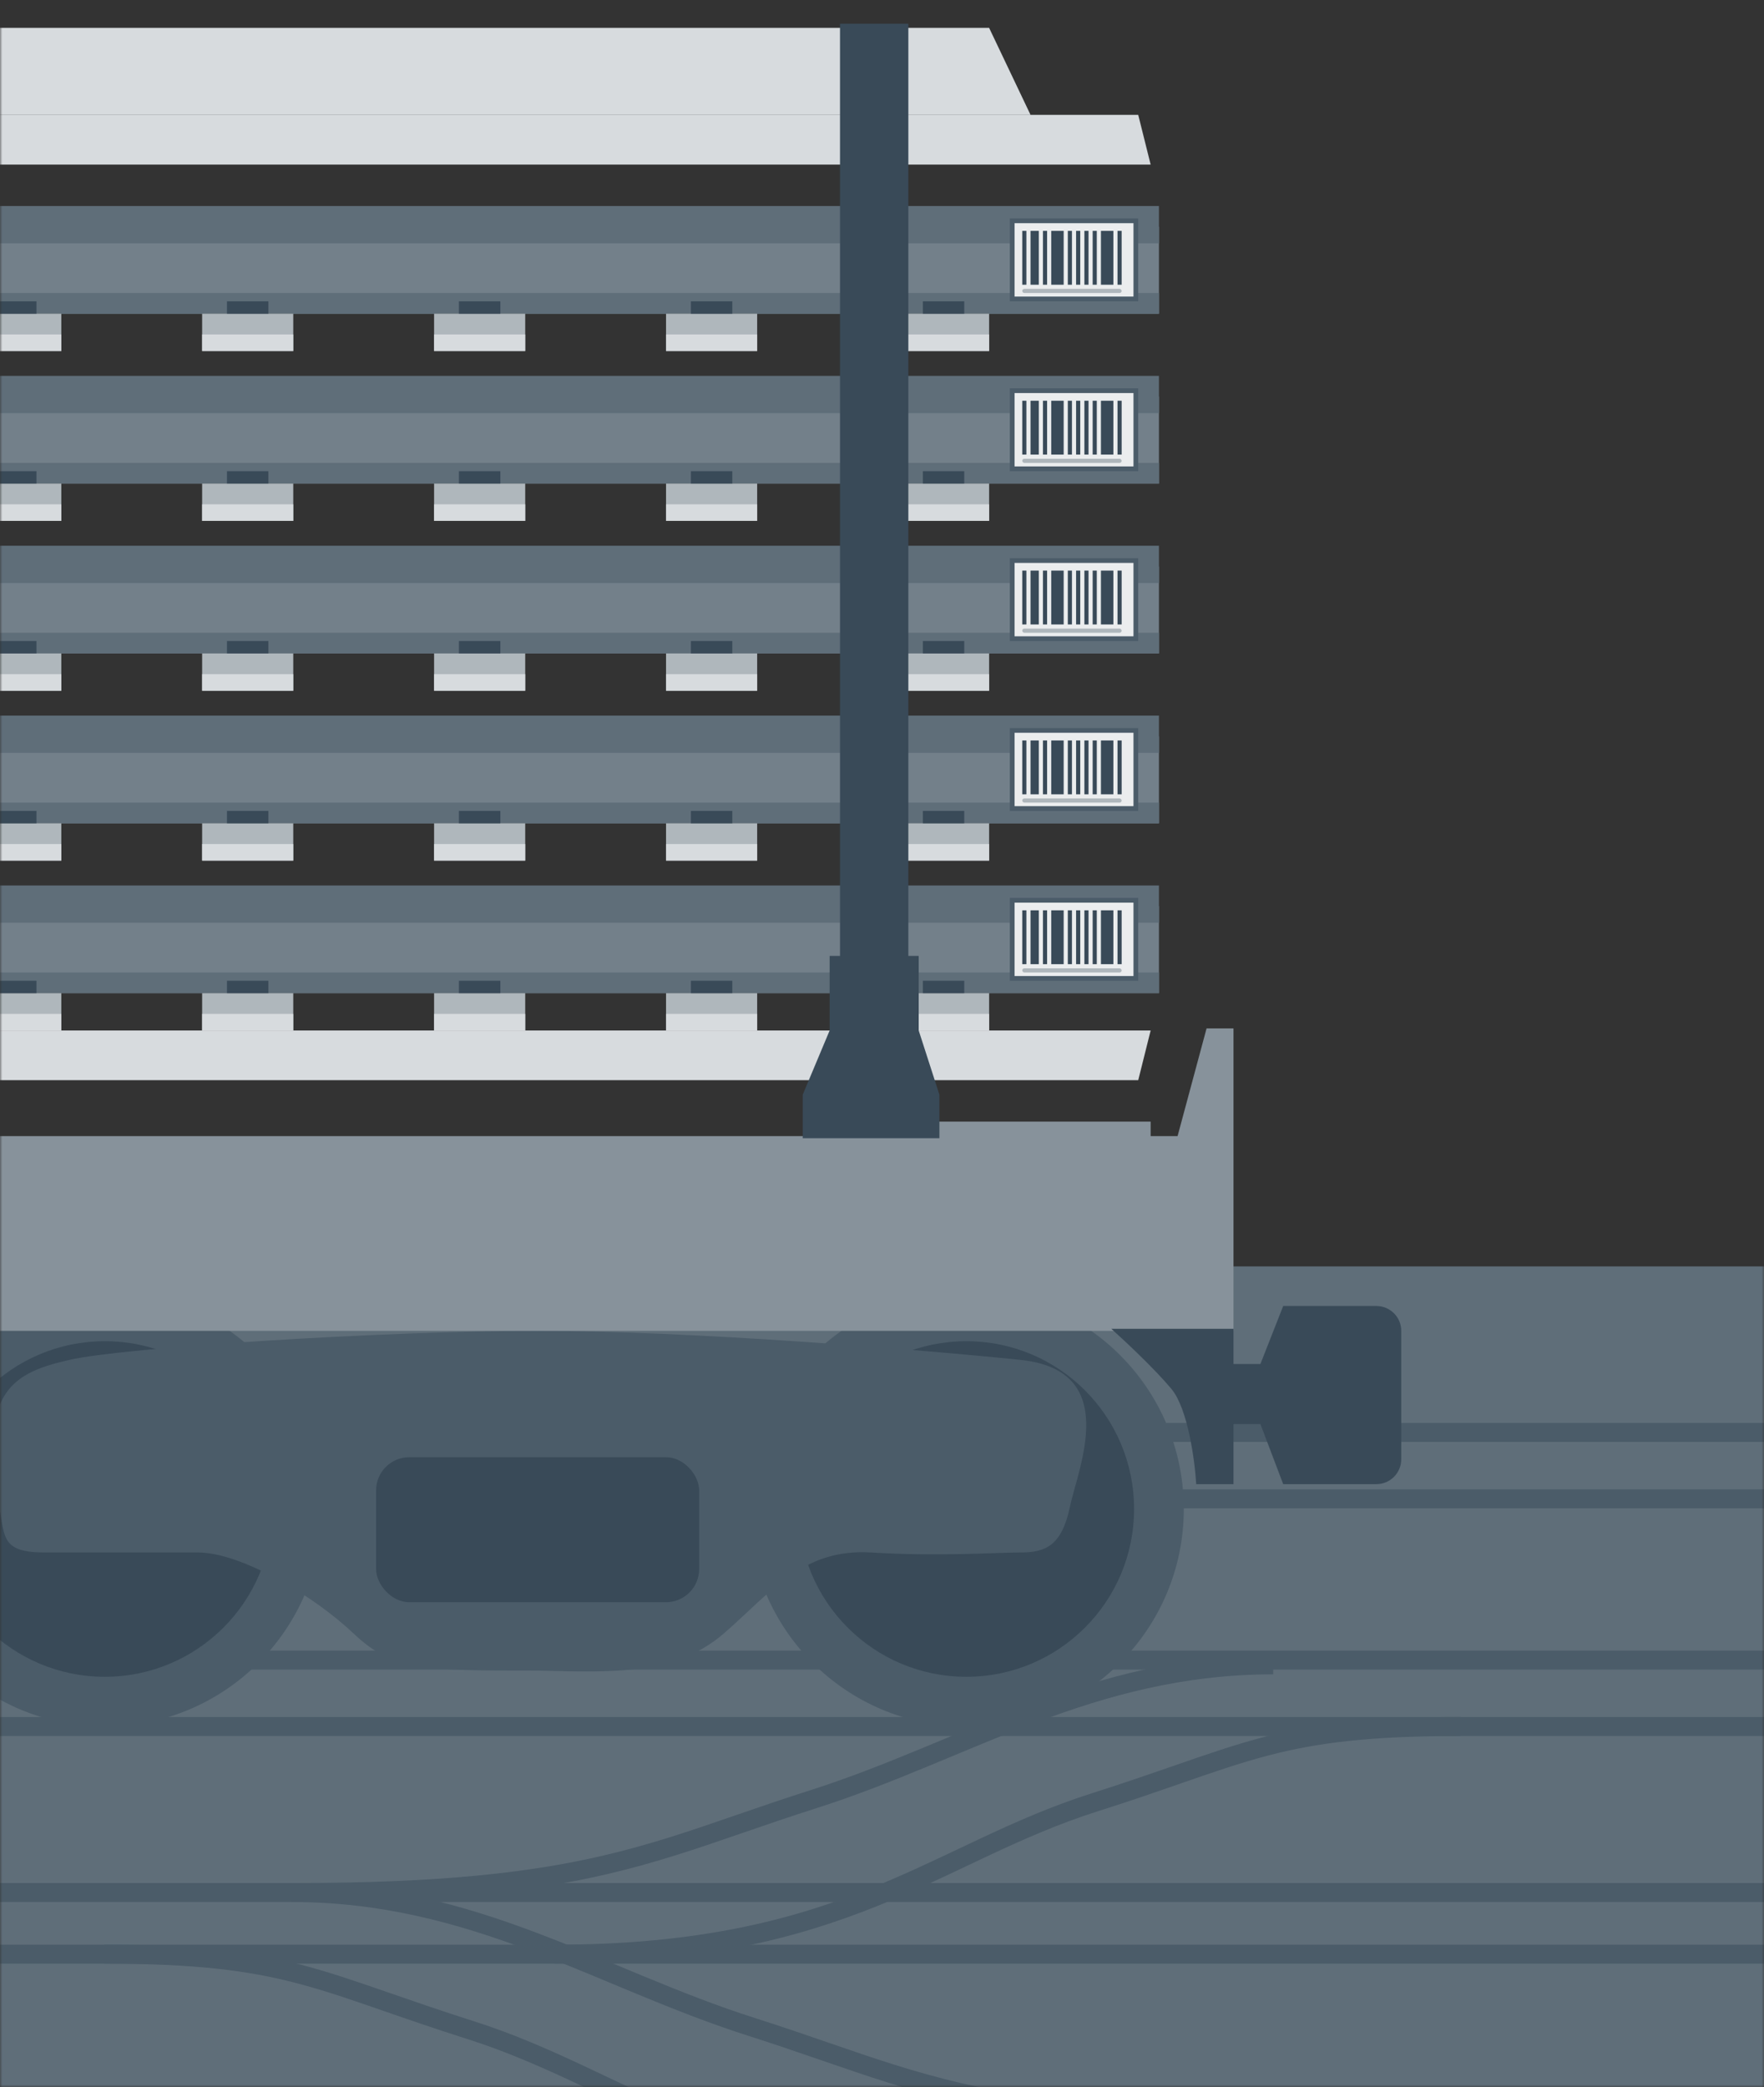 <svg width="372" height="440" viewBox="0 0 372 440" fill="none" xmlns="http://www.w3.org/2000/svg">
<rect x="0" y="0" width="372" height="440" fill="#333333" stroke="none"/>
<mask id="mask0_161_45816" style="mask-type:alpha" maskUnits="userSpaceOnUse" x="0" y="0" width="372" height="440">
<rect width="372" height="440" fill="#EBEDEE"/>
</mask>
<g mask="url(#mask0_161_45816)">
<rect y="267" width="372" height="173" fill="#5F6E79"/>
<rect x="-1" y="314" width="373" height="4" fill="#4B5C69"/>
<rect x="-1" y="362" width="373" height="4" fill="#4B5C69"/>
<rect x="-1" y="410" width="373" height="4" fill="#4B5C69"/>
<rect x="-1" y="300" width="373" height="4" fill="#4B5C69"/>
<rect x="-1" y="348" width="373" height="4" fill="#4B5C69"/>
<rect x="-1" y="397" width="373" height="4" fill="#4B5C69"/>
<path fill-rule="evenodd" clip-rule="evenodd" d="M62.45 418.086C52.229 415.425 41.191 414 22 414V410C41.41 410 52.809 411.442 63.458 414.215C69.561 415.804 75.484 417.857 82.519 420.295C87.554 422.04 93.159 423.982 99.807 426.094C108.333 428.801 115.918 432.18 123.401 435.689C124.859 436.373 126.312 437.06 127.766 437.749C133.802 440.607 139.871 443.48 146.507 446.144C162.889 452.721 182.689 458 213 458V462C182.151 462 161.846 456.613 145.016 449.856C138.258 447.143 132.055 444.206 126.01 441.344C124.567 440.66 123.133 439.981 121.703 439.311C114.257 435.82 106.865 432.532 98.597 429.906C91.67 427.706 85.998 425.738 80.973 423.994C74.109 421.612 68.452 419.648 62.45 418.086Z" fill="#4B5C69"/>
<path fill-rule="evenodd" clip-rule="evenodd" d="M111.642 411.189C96.354 405.434 80.418 401 61.5 401V397C81.082 397 97.524 401.6 113.051 407.445C119.014 409.69 124.869 412.129 130.701 414.559C132.442 415.284 134.18 416.009 135.919 416.727C143.504 419.859 151.128 422.887 159.107 425.428C164.838 427.252 169.945 429.013 174.787 430.682C184.261 433.947 192.716 436.862 202.829 439.219C218.009 442.757 236.847 445 268 445V449C236.653 449 217.491 446.743 201.921 443.114C191.614 440.712 182.844 437.691 173.242 434.383C168.434 432.726 163.417 430.998 157.893 429.239C149.75 426.646 142.001 423.566 134.392 420.424C132.627 419.695 130.872 418.963 129.121 418.234C123.302 415.81 117.533 413.406 111.642 411.189Z" fill="#4B5C69"/>
<path fill-rule="evenodd" clip-rule="evenodd" d="M267.55 370.086C277.771 367.425 288.809 366 308 366V362C288.59 362 277.191 363.442 266.542 366.215C260.438 367.804 254.516 369.857 247.481 372.295C242.446 374.04 236.841 375.982 230.193 378.094C221.667 380.801 214.082 384.18 206.599 387.689C205.141 388.373 203.688 389.06 202.234 389.749C196.198 392.607 190.129 395.48 183.493 398.144C167.111 404.721 147.311 410 117 410V414C147.849 414 168.154 408.613 184.984 401.856C191.742 399.143 197.945 396.206 203.99 393.344C205.433 392.66 206.867 391.981 208.297 391.311C215.743 387.82 223.135 384.532 231.403 381.906C238.33 379.706 244.002 377.738 249.027 375.994C255.891 373.612 261.548 371.648 267.55 370.086Z" fill="#4B5C69"/>
<path fill-rule="evenodd" clip-rule="evenodd" d="M218.358 363.189C233.646 357.434 249.582 353 268.5 353V349C248.918 349 232.476 353.6 216.949 359.445C210.986 361.69 205.131 364.129 199.299 366.559C197.558 367.284 195.82 368.009 194.081 368.727C186.496 371.859 178.872 374.887 170.893 377.428C165.162 379.252 160.055 381.013 155.213 382.682C145.739 385.947 137.284 388.862 127.171 391.219C111.991 394.757 93.153 397 62 397V401C93.347 401 112.509 398.743 128.079 395.114C138.386 392.712 147.156 389.691 156.758 386.383C161.566 384.726 166.583 382.998 172.107 381.239C180.25 378.646 187.999 375.566 195.608 372.424C197.373 371.695 199.128 370.963 200.879 370.234C206.698 367.81 212.467 365.406 218.358 363.189Z" fill="#4B5C69"/>
<path d="M-715.555 217.256H242.654L240.034 227.738H-712.935L-715.555 217.256Z" fill="#D7DBDE"/>
<path d="M242.654 34.699L-715.555 34.699L-712.935 24.217L240.034 24.217L242.654 34.699Z" fill="#D7DBDE"/>
<path fill-rule="evenodd" clip-rule="evenodd" d="M-715.555 191.051H244.401V209.395H-715.555V191.051ZM229.552 199.786C229.552 201.233 228.379 202.406 226.932 202.406C225.484 202.406 224.311 201.233 224.311 199.786C224.311 198.338 225.484 197.165 226.932 197.165C228.379 197.165 229.552 198.338 229.552 199.786ZM-707.694 202.406C-706.246 202.406 -705.073 201.233 -705.073 199.786C-705.073 198.338 -706.246 197.165 -707.694 197.165C-709.141 197.165 -710.314 198.338 -710.314 199.786C-710.314 201.233 -709.141 202.406 -707.694 202.406ZM239.16 199.786C239.16 201.233 237.987 202.406 236.54 202.406C235.093 202.406 233.919 201.233 233.919 199.786C233.919 198.338 235.093 197.165 236.54 197.165C237.987 197.165 239.16 198.338 239.16 199.786ZM-698.085 202.406C-696.638 202.406 -695.465 201.233 -695.465 199.786C-695.465 198.338 -696.638 197.165 -698.085 197.165C-699.533 197.165 -700.706 198.338 -700.706 199.786C-700.706 201.233 -699.533 202.406 -698.085 202.406Z" fill="#73808A"/>
<rect x="-715.555" y="205.027" width="959.956" height="4.367" fill="#5F6E79"/>
<rect x="-715.555" y="186.684" width="959.956" height="7.861" fill="#5F6E79"/>
<rect x="-6.288" y="209.394" width="19.217" height="7.861" fill="#AFB7BC"/>
<rect x="-6.288" y="213.761" width="19.217" height="3.494" fill="#D7DBDE"/>
<rect width="8.735" height="2.62" transform="matrix(1 0 0 -1 -1.047 209.394)" fill="#394A58"/>
<rect x="42.627" y="209.394" width="19.217" height="7.861" fill="#AFB7BC"/>
<rect x="42.627" y="213.761" width="19.217" height="3.494" fill="#D7DBDE"/>
<rect width="8.735" height="2.62" transform="matrix(1 0 0 -1 47.868 209.394)" fill="#394A58"/>
<rect x="91.542" y="209.394" width="19.217" height="7.861" fill="#AFB7BC"/>
<rect x="91.542" y="213.761" width="19.217" height="3.494" fill="#D7DBDE"/>
<rect width="8.735" height="2.62" transform="matrix(1 0 0 -1 96.783 209.394)" fill="#394A58"/>
<rect x="140.457" y="209.394" width="19.217" height="7.861" fill="#AFB7BC"/>
<rect x="140.457" y="213.761" width="19.217" height="3.494" fill="#D7DBDE"/>
<rect width="8.735" height="2.62" transform="matrix(1 0 0 -1 145.698 209.394)" fill="#394A58"/>
<rect x="189.372" y="209.394" width="19.217" height="7.861" fill="#AFB7BC"/>
<rect x="189.372" y="213.761" width="19.217" height="3.494" fill="#D7DBDE"/>
<rect width="8.735" height="2.62" transform="matrix(1 0 0 -1 194.613 209.394)" fill="#394A58"/>
<rect x="213.456" y="189.804" width="26.078" height="16.47" fill="#EBEDEE" stroke="#4B5C69"/>
<rect x="215.576" y="191.924" width="0.873" height="11.355" fill="#394A58"/>
<rect x="219.944" y="191.924" width="0.873" height="11.355" fill="#394A58"/>
<rect x="225.185" y="191.924" width="0.873" height="11.355" fill="#394A58"/>
<rect x="226.932" y="191.924" width="0.873" height="11.355" fill="#394A58"/>
<rect x="228.679" y="191.924" width="0.873" height="11.355" fill="#394A58"/>
<rect x="230.426" y="191.924" width="0.873" height="11.355" fill="#394A58"/>
<rect x="235.667" y="191.924" width="0.873" height="11.355" fill="#394A58"/>
<rect x="232.173" y="191.924" width="2.62" height="11.355" fill="#394A58"/>
<rect x="221.691" y="191.924" width="2.62" height="11.355" fill="#394A58"/>
<rect x="217.323" y="191.924" width="1.747" height="11.355" fill="#394A58"/>
<rect x="215.576" y="204.153" width="20.964" height="0.873" rx="0.437" fill="#AFB7BC"/>
<path fill-rule="evenodd" clip-rule="evenodd" d="M-715.555 155.238H244.401V173.581H-715.555V155.238ZM229.552 163.973C229.552 165.421 228.379 166.594 226.932 166.594C225.484 166.594 224.311 165.421 224.311 163.973C224.311 162.526 225.484 161.353 226.932 161.353C228.379 161.353 229.552 162.526 229.552 163.973ZM-707.694 166.594C-706.246 166.594 -705.073 165.421 -705.073 163.973C-705.073 162.526 -706.246 161.353 -707.694 161.353C-709.141 161.353 -710.314 162.526 -710.314 163.973C-710.314 165.421 -709.141 166.594 -707.694 166.594ZM239.16 163.973C239.16 165.421 237.987 166.594 236.54 166.594C235.093 166.594 233.92 165.421 233.92 163.973C233.92 162.526 235.093 161.353 236.54 161.353C237.987 161.353 239.16 162.526 239.16 163.973ZM-698.085 166.594C-696.638 166.594 -695.465 165.421 -695.465 163.973C-695.465 162.526 -696.638 161.353 -698.085 161.353C-699.533 161.353 -700.706 162.526 -700.706 163.973C-700.706 165.421 -699.533 166.594 -698.085 166.594Z" fill="#73808A"/>
<rect x="-715.555" y="169.214" width="959.956" height="4.367" fill="#5F6E79"/>
<rect x="-715.555" y="150.871" width="959.956" height="7.861" fill="#5F6E79"/>
<rect x="-6.288" y="173.582" width="19.217" height="7.861" fill="#AFB7BC"/>
<rect x="-6.288" y="177.949" width="19.217" height="3.494" fill="#D7DBDE"/>
<rect width="8.735" height="2.62" transform="matrix(1 0 0 -1 -1.047 173.582)" fill="#394A58"/>
<rect x="42.627" y="173.582" width="19.217" height="7.861" fill="#AFB7BC"/>
<rect x="42.627" y="177.949" width="19.217" height="3.494" fill="#D7DBDE"/>
<rect width="8.735" height="2.62" transform="matrix(1 0 0 -1 47.868 173.582)" fill="#394A58"/>
<rect x="91.542" y="173.582" width="19.217" height="7.861" fill="#AFB7BC"/>
<rect x="91.542" y="177.949" width="19.217" height="3.494" fill="#D7DBDE"/>
<rect width="8.735" height="2.62" transform="matrix(1 0 0 -1 96.783 173.582)" fill="#394A58"/>
<rect x="140.457" y="173.582" width="19.217" height="7.861" fill="#AFB7BC"/>
<rect x="140.457" y="177.949" width="19.217" height="3.494" fill="#D7DBDE"/>
<rect width="8.735" height="2.62" transform="matrix(1 0 0 -1 145.698 173.582)" fill="#394A58"/>
<rect x="189.372" y="173.582" width="19.217" height="7.861" fill="#AFB7BC"/>
<rect x="189.372" y="177.949" width="19.217" height="3.494" fill="#D7DBDE"/>
<rect width="8.735" height="2.62" transform="matrix(1 0 0 -1 194.613 173.582)" fill="#394A58"/>
<rect x="213.456" y="153.991" width="26.078" height="16.47" fill="#EBEDEE" stroke="#4B5C69"/>
<rect x="215.576" y="156.111" width="0.873" height="11.355" fill="#394A58"/>
<rect x="219.944" y="156.111" width="0.873" height="11.355" fill="#394A58"/>
<rect x="225.185" y="156.111" width="0.873" height="11.355" fill="#394A58"/>
<rect x="226.932" y="156.111" width="0.873" height="11.355" fill="#394A58"/>
<rect x="228.679" y="156.111" width="0.873" height="11.355" fill="#394A58"/>
<rect x="230.426" y="156.111" width="0.873" height="11.355" fill="#394A58"/>
<rect x="235.667" y="156.111" width="0.873" height="11.355" fill="#394A58"/>
<rect x="232.173" y="156.111" width="2.62" height="11.355" fill="#394A58"/>
<rect x="221.691" y="156.111" width="2.62" height="11.355" fill="#394A58"/>
<rect x="217.323" y="156.111" width="1.747" height="11.355" fill="#394A58"/>
<rect x="215.576" y="168.34" width="20.964" height="0.873" rx="0.437" fill="#AFB7BC"/>
<path fill-rule="evenodd" clip-rule="evenodd" d="M-715.555 119.426H244.401V137.769H-715.555V119.426ZM229.552 128.161C229.552 129.609 228.379 130.782 226.932 130.782C225.484 130.782 224.311 129.609 224.311 128.161C224.311 126.714 225.484 125.541 226.932 125.541C228.379 125.541 229.552 126.714 229.552 128.161ZM-707.694 130.782C-706.246 130.782 -705.073 129.609 -705.073 128.161C-705.073 126.714 -706.246 125.541 -707.694 125.541C-709.141 125.541 -710.314 126.714 -710.314 128.161C-710.314 129.609 -709.141 130.782 -707.694 130.782ZM239.16 128.161C239.16 129.609 237.987 130.782 236.54 130.782C235.093 130.782 233.919 129.609 233.919 128.161C233.919 126.714 235.093 125.541 236.54 125.541C237.987 125.541 239.16 126.714 239.16 128.161ZM-698.085 130.782C-696.638 130.782 -695.465 129.609 -695.465 128.161C-695.465 126.714 -696.638 125.541 -698.085 125.541C-699.533 125.541 -700.706 126.714 -700.706 128.161C-700.706 129.609 -699.533 130.782 -698.085 130.782Z" fill="#73808A"/>
<rect x="-715.555" y="133.402" width="959.956" height="4.367" fill="#5F6E79"/>
<rect x="-715.555" y="115.058" width="959.956" height="7.861" fill="#5F6E79"/>
<rect x="-6.288" y="137.769" width="19.217" height="7.861" fill="#AFB7BC"/>
<rect x="-6.288" y="142.136" width="19.217" height="3.494" fill="#D7DBDE"/>
<rect width="8.735" height="2.62" transform="matrix(1 0 0 -1 -1.047 137.769)" fill="#394A58"/>
<rect x="42.627" y="137.769" width="19.217" height="7.861" fill="#AFB7BC"/>
<rect x="42.627" y="142.136" width="19.217" height="3.494" fill="#D7DBDE"/>
<rect width="8.735" height="2.62" transform="matrix(1 0 0 -1 47.868 137.769)" fill="#394A58"/>
<rect x="91.542" y="137.769" width="19.217" height="7.861" fill="#AFB7BC"/>
<rect x="91.542" y="142.136" width="19.217" height="3.494" fill="#D7DBDE"/>
<rect width="8.735" height="2.62" transform="matrix(1 0 0 -1 96.783 137.769)" fill="#394A58"/>
<rect x="140.457" y="137.769" width="19.217" height="7.861" fill="#AFB7BC"/>
<rect x="140.457" y="142.136" width="19.217" height="3.494" fill="#D7DBDE"/>
<rect width="8.735" height="2.62" transform="matrix(1 0 0 -1 145.698 137.769)" fill="#394A58"/>
<rect x="189.372" y="137.769" width="19.217" height="7.861" fill="#AFB7BC"/>
<rect x="189.372" y="142.136" width="19.217" height="3.494" fill="#D7DBDE"/>
<rect width="8.735" height="2.62" transform="matrix(1 0 0 -1 194.613 137.769)" fill="#394A58"/>
<rect x="213.456" y="118.18" width="26.078" height="16.47" fill="#EBEDEE" stroke="#4B5C69"/>
<rect x="215.576" y="120.3" width="0.873" height="11.355" fill="#394A58"/>
<rect x="219.944" y="120.3" width="0.873" height="11.355" fill="#394A58"/>
<rect x="225.185" y="120.3" width="0.873" height="11.355" fill="#394A58"/>
<rect x="226.932" y="120.3" width="0.873" height="11.355" fill="#394A58"/>
<rect x="228.679" y="120.3" width="0.873" height="11.355" fill="#394A58"/>
<rect x="230.426" y="120.3" width="0.873" height="11.355" fill="#394A58"/>
<rect x="235.667" y="120.3" width="0.873" height="11.355" fill="#394A58"/>
<rect x="232.173" y="120.3" width="2.62" height="11.355" fill="#394A58"/>
<rect x="221.691" y="120.3" width="2.62" height="11.355" fill="#394A58"/>
<rect x="217.323" y="120.3" width="1.747" height="11.355" fill="#394A58"/>
<rect x="215.576" y="132.529" width="20.964" height="0.873" rx="0.437" fill="#AFB7BC"/>
<path fill-rule="evenodd" clip-rule="evenodd" d="M-715.555 83.613H244.401V101.956H-715.555V83.613ZM229.552 92.348C229.552 93.795 228.379 94.969 226.932 94.969C225.484 94.969 224.311 93.795 224.311 92.348C224.311 90.901 225.484 89.728 226.932 89.728C228.379 89.728 229.552 90.901 229.552 92.348ZM-707.694 94.969C-706.246 94.969 -705.073 93.795 -705.073 92.348C-705.073 90.901 -706.246 89.728 -707.694 89.728C-709.141 89.728 -710.314 90.901 -710.314 92.348C-710.314 93.795 -709.141 94.969 -707.694 94.969ZM239.16 92.348C239.16 93.795 237.987 94.969 236.54 94.969C235.093 94.969 233.92 93.795 233.92 92.348C233.92 90.901 235.093 89.728 236.54 89.728C237.987 89.728 239.16 90.901 239.16 92.348ZM-698.085 94.969C-696.638 94.969 -695.465 93.795 -695.465 92.348C-695.465 90.901 -696.638 89.728 -698.085 89.728C-699.533 89.728 -700.706 90.901 -700.706 92.348C-700.706 93.795 -699.533 94.969 -698.085 94.969Z" fill="#73808A"/>
<rect x="-715.555" y="97.589" width="959.956" height="4.367" fill="#5F6E79"/>
<rect x="-715.555" y="79.246" width="959.956" height="7.861" fill="#5F6E79"/>
<rect x="-6.288" y="101.957" width="19.217" height="7.861" fill="#AFB7BC"/>
<rect x="-6.288" y="106.324" width="19.217" height="3.494" fill="#D7DBDE"/>
<rect width="8.735" height="2.62" transform="matrix(1 0 0 -1 -1.047 101.957)" fill="#394A58"/>
<rect x="42.627" y="101.957" width="19.217" height="7.861" fill="#AFB7BC"/>
<rect x="42.627" y="106.324" width="19.217" height="3.494" fill="#D7DBDE"/>
<rect width="8.735" height="2.62" transform="matrix(1 0 0 -1 47.868 101.957)" fill="#394A58"/>
<rect x="91.542" y="101.957" width="19.217" height="7.861" fill="#AFB7BC"/>
<rect x="91.542" y="106.324" width="19.217" height="3.494" fill="#D7DBDE"/>
<rect width="8.735" height="2.62" transform="matrix(1 0 0 -1 96.783 101.957)" fill="#394A58"/>
<rect x="140.457" y="101.957" width="19.217" height="7.861" fill="#AFB7BC"/>
<rect x="140.457" y="106.324" width="19.217" height="3.494" fill="#D7DBDE"/>
<rect width="8.735" height="2.62" transform="matrix(1 0 0 -1 145.698 101.957)" fill="#394A58"/>
<rect x="189.372" y="101.957" width="19.217" height="7.861" fill="#AFB7BC"/>
<rect x="189.372" y="106.324" width="19.217" height="3.494" fill="#D7DBDE"/>
<rect width="8.735" height="2.62" transform="matrix(1 0 0 -1 194.613 101.957)" fill="#394A58"/>
<rect x="213.456" y="82.367" width="26.078" height="16.47" fill="#EBEDEE" stroke="#4B5C69"/>
<rect x="215.576" y="84.487" width="0.873" height="11.355" fill="#394A58"/>
<rect x="219.944" y="84.487" width="0.873" height="11.355" fill="#394A58"/>
<rect x="225.185" y="84.487" width="0.873" height="11.355" fill="#394A58"/>
<rect x="226.932" y="84.487" width="0.873" height="11.355" fill="#394A58"/>
<rect x="228.679" y="84.487" width="0.873" height="11.355" fill="#394A58"/>
<rect x="230.426" y="84.487" width="0.873" height="11.355" fill="#394A58"/>
<rect x="235.667" y="84.487" width="0.873" height="11.355" fill="#394A58"/>
<rect x="232.173" y="84.487" width="2.62" height="11.355" fill="#394A58"/>
<rect x="221.691" y="84.487" width="2.62" height="11.355" fill="#394A58"/>
<rect x="217.323" y="84.487" width="1.747" height="11.355" fill="#394A58"/>
<rect x="215.576" y="96.716" width="20.964" height="0.873" rx="0.437" fill="#AFB7BC"/>
<path fill-rule="evenodd" clip-rule="evenodd" d="M-715.555 47.802H244.401V66.145H-715.555V47.802ZM229.552 56.537C229.552 57.984 228.379 59.157 226.932 59.157C225.484 59.157 224.311 57.984 224.311 56.537C224.311 55.09 225.484 53.916 226.932 53.916C228.379 53.916 229.552 55.09 229.552 56.537ZM-707.694 59.157C-706.246 59.157 -705.073 57.984 -705.073 56.537C-705.073 55.09 -706.246 53.916 -707.694 53.916C-709.141 53.916 -710.314 55.09 -710.314 56.537C-710.314 57.984 -709.141 59.157 -707.694 59.157ZM239.16 56.537C239.16 57.984 237.987 59.157 236.54 59.157C235.093 59.157 233.92 57.984 233.92 56.537C233.92 55.09 235.093 53.916 236.54 53.916C237.987 53.916 239.16 55.09 239.16 56.537ZM-698.085 59.157C-696.638 59.157 -695.465 57.984 -695.465 56.537C-695.465 55.09 -696.638 53.916 -698.085 53.916C-699.533 53.916 -700.706 55.09 -700.706 56.537C-700.706 57.984 -699.533 59.157 -698.085 59.157Z" fill="#73808A"/>
<rect x="-715.555" y="61.777" width="959.956" height="4.367" fill="#5F6E79"/>
<rect x="-715.555" y="43.434" width="959.956" height="7.861" fill="#5F6E79"/>
<rect x="-6.288" y="66.144" width="19.217" height="7.861" fill="#AFB7BC"/>
<rect x="-6.288" y="70.512" width="19.217" height="3.494" fill="#D7DBDE"/>
<rect width="8.735" height="2.62" transform="matrix(1 0 0 -1 -1.047 66.144)" fill="#394A58"/>
<rect x="42.627" y="66.144" width="19.217" height="7.861" fill="#AFB7BC"/>
<rect x="42.627" y="70.512" width="19.217" height="3.494" fill="#D7DBDE"/>
<rect width="8.735" height="2.62" transform="matrix(1 0 0 -1 47.868 66.144)" fill="#394A58"/>
<rect x="91.542" y="66.144" width="19.217" height="7.861" fill="#AFB7BC"/>
<rect x="91.542" y="70.512" width="19.217" height="3.494" fill="#D7DBDE"/>
<rect width="8.735" height="2.62" transform="matrix(1 0 0 -1 96.783 66.144)" fill="#394A58"/>
<rect x="140.457" y="66.144" width="19.217" height="7.861" fill="#AFB7BC"/>
<rect x="140.457" y="70.512" width="19.217" height="3.494" fill="#D7DBDE"/>
<rect width="8.735" height="2.62" transform="matrix(1 0 0 -1 145.698 66.144)" fill="#394A58"/>
<rect x="189.372" y="66.144" width="19.217" height="7.861" fill="#AFB7BC"/>
<rect x="189.372" y="70.512" width="19.217" height="3.494" fill="#D7DBDE"/>
<rect width="8.735" height="2.62" transform="matrix(1 0 0 -1 194.613 66.144)" fill="#394A58"/>
<rect x="213.456" y="46.554" width="26.078" height="16.47" fill="#EBEDEE" stroke="#4B5C69"/>
<rect x="215.576" y="48.675" width="0.873" height="11.355" fill="#394A58"/>
<rect x="219.944" y="48.675" width="0.873" height="11.355" fill="#394A58"/>
<rect x="225.185" y="48.675" width="0.873" height="11.355" fill="#394A58"/>
<rect x="226.932" y="48.675" width="0.873" height="11.355" fill="#394A58"/>
<rect x="228.679" y="48.675" width="0.873" height="11.355" fill="#394A58"/>
<rect x="230.426" y="48.675" width="0.873" height="11.355" fill="#394A58"/>
<rect x="235.666" y="48.675" width="0.873" height="11.355" fill="#394A58"/>
<rect x="232.173" y="48.675" width="2.62" height="11.355" fill="#394A58"/>
<rect x="221.691" y="48.675" width="2.62" height="11.355" fill="#394A58"/>
<rect x="217.323" y="48.675" width="1.747" height="11.355" fill="#394A58"/>
<rect x="215.576" y="60.903" width="20.964" height="0.873" rx="0.437" fill="#AFB7BC"/>
<path d="M-681.489 5.873H208.589L217.323 24.216H-690.224L-681.489 5.873Z" fill="#D7DBDE"/>
<circle cx="45.858" cy="45.858" r="45.858" transform="matrix(-1 0 0 1 67.958 272.283)" fill="#4B5C69"/>
<circle cx="45.858" cy="45.858" r="45.858" transform="matrix(-1 0 0 1 249.642 272.283)" fill="#4B5C69"/>
<circle cx="35.376" cy="35.376" r="35.376" transform="matrix(-1 0 0 1 57.476 282.765)" fill="#394A58"/>
<circle cx="35.376" cy="35.376" r="35.376" transform="matrix(-1 0 0 1 239.16 282.765)" fill="#394A58"/>
<path d="M113.818 352.219L113.381 352.207C88.924 352.207 82.809 352.207 74.51 344.346C66.212 336.485 50.926 327.313 41.755 327.313H9.436C0.265 327.313 1.059 324.08 -0.172 317.705C-4.978 292.811 3.322 289.317 14.677 286.696C26.033 284.076 81.062 280.582 113.381 280.582C145.7 280.582 193.741 284.513 215.141 286.696C236.542 288.88 227.37 309.407 225.623 317.705C223.876 326.003 220.382 327.313 215.141 327.313C209.9 327.313 198.109 328.187 183.696 327.313C169.284 326.44 162.732 335.611 152.687 344.346C142.733 353.002 129.776 352.651 113.818 352.219Z" fill="#4B5C69"/>
<rect x="79.313" y="307.223" width="68.132" height="30.572" rx="7" fill="#394A58"/>
<path d="M-728.22 216.382H-734.772V280.583H-461.809C-449.143 280.583 -388.436 305.04 -372.277 305.04H-97.567C-79.224 305.04 -17.206 280.583 -5.414 280.583H260.124V216.819H254.446L248.332 239.529H-722.543L-728.22 216.382Z" fill="#87929B"/>
<path d="M247.022 292.811C250.516 297.004 251.972 307.952 252.263 312.902H260.124V300.236H265.802L270.606 312.902H290.259C293.154 312.902 295.5 310.555 295.5 307.661V280.583C295.5 277.688 293.154 275.342 290.259 275.342H270.606L265.802 287.571H260.124V280.146H234.356C237.122 282.621 243.528 288.619 247.022 292.811Z" fill="#394A58"/>
<rect x="183.258" y="236.472" width="59.397" height="6.988" fill="#87929B"/>
<path d="M169.282 230.795V239.967H198.107V230.795L193.739 217.256V201.533H191.556V5H177.143V201.533H174.96V217.256L169.282 230.795Z" fill="#394A58"/>
</g>
</svg>
